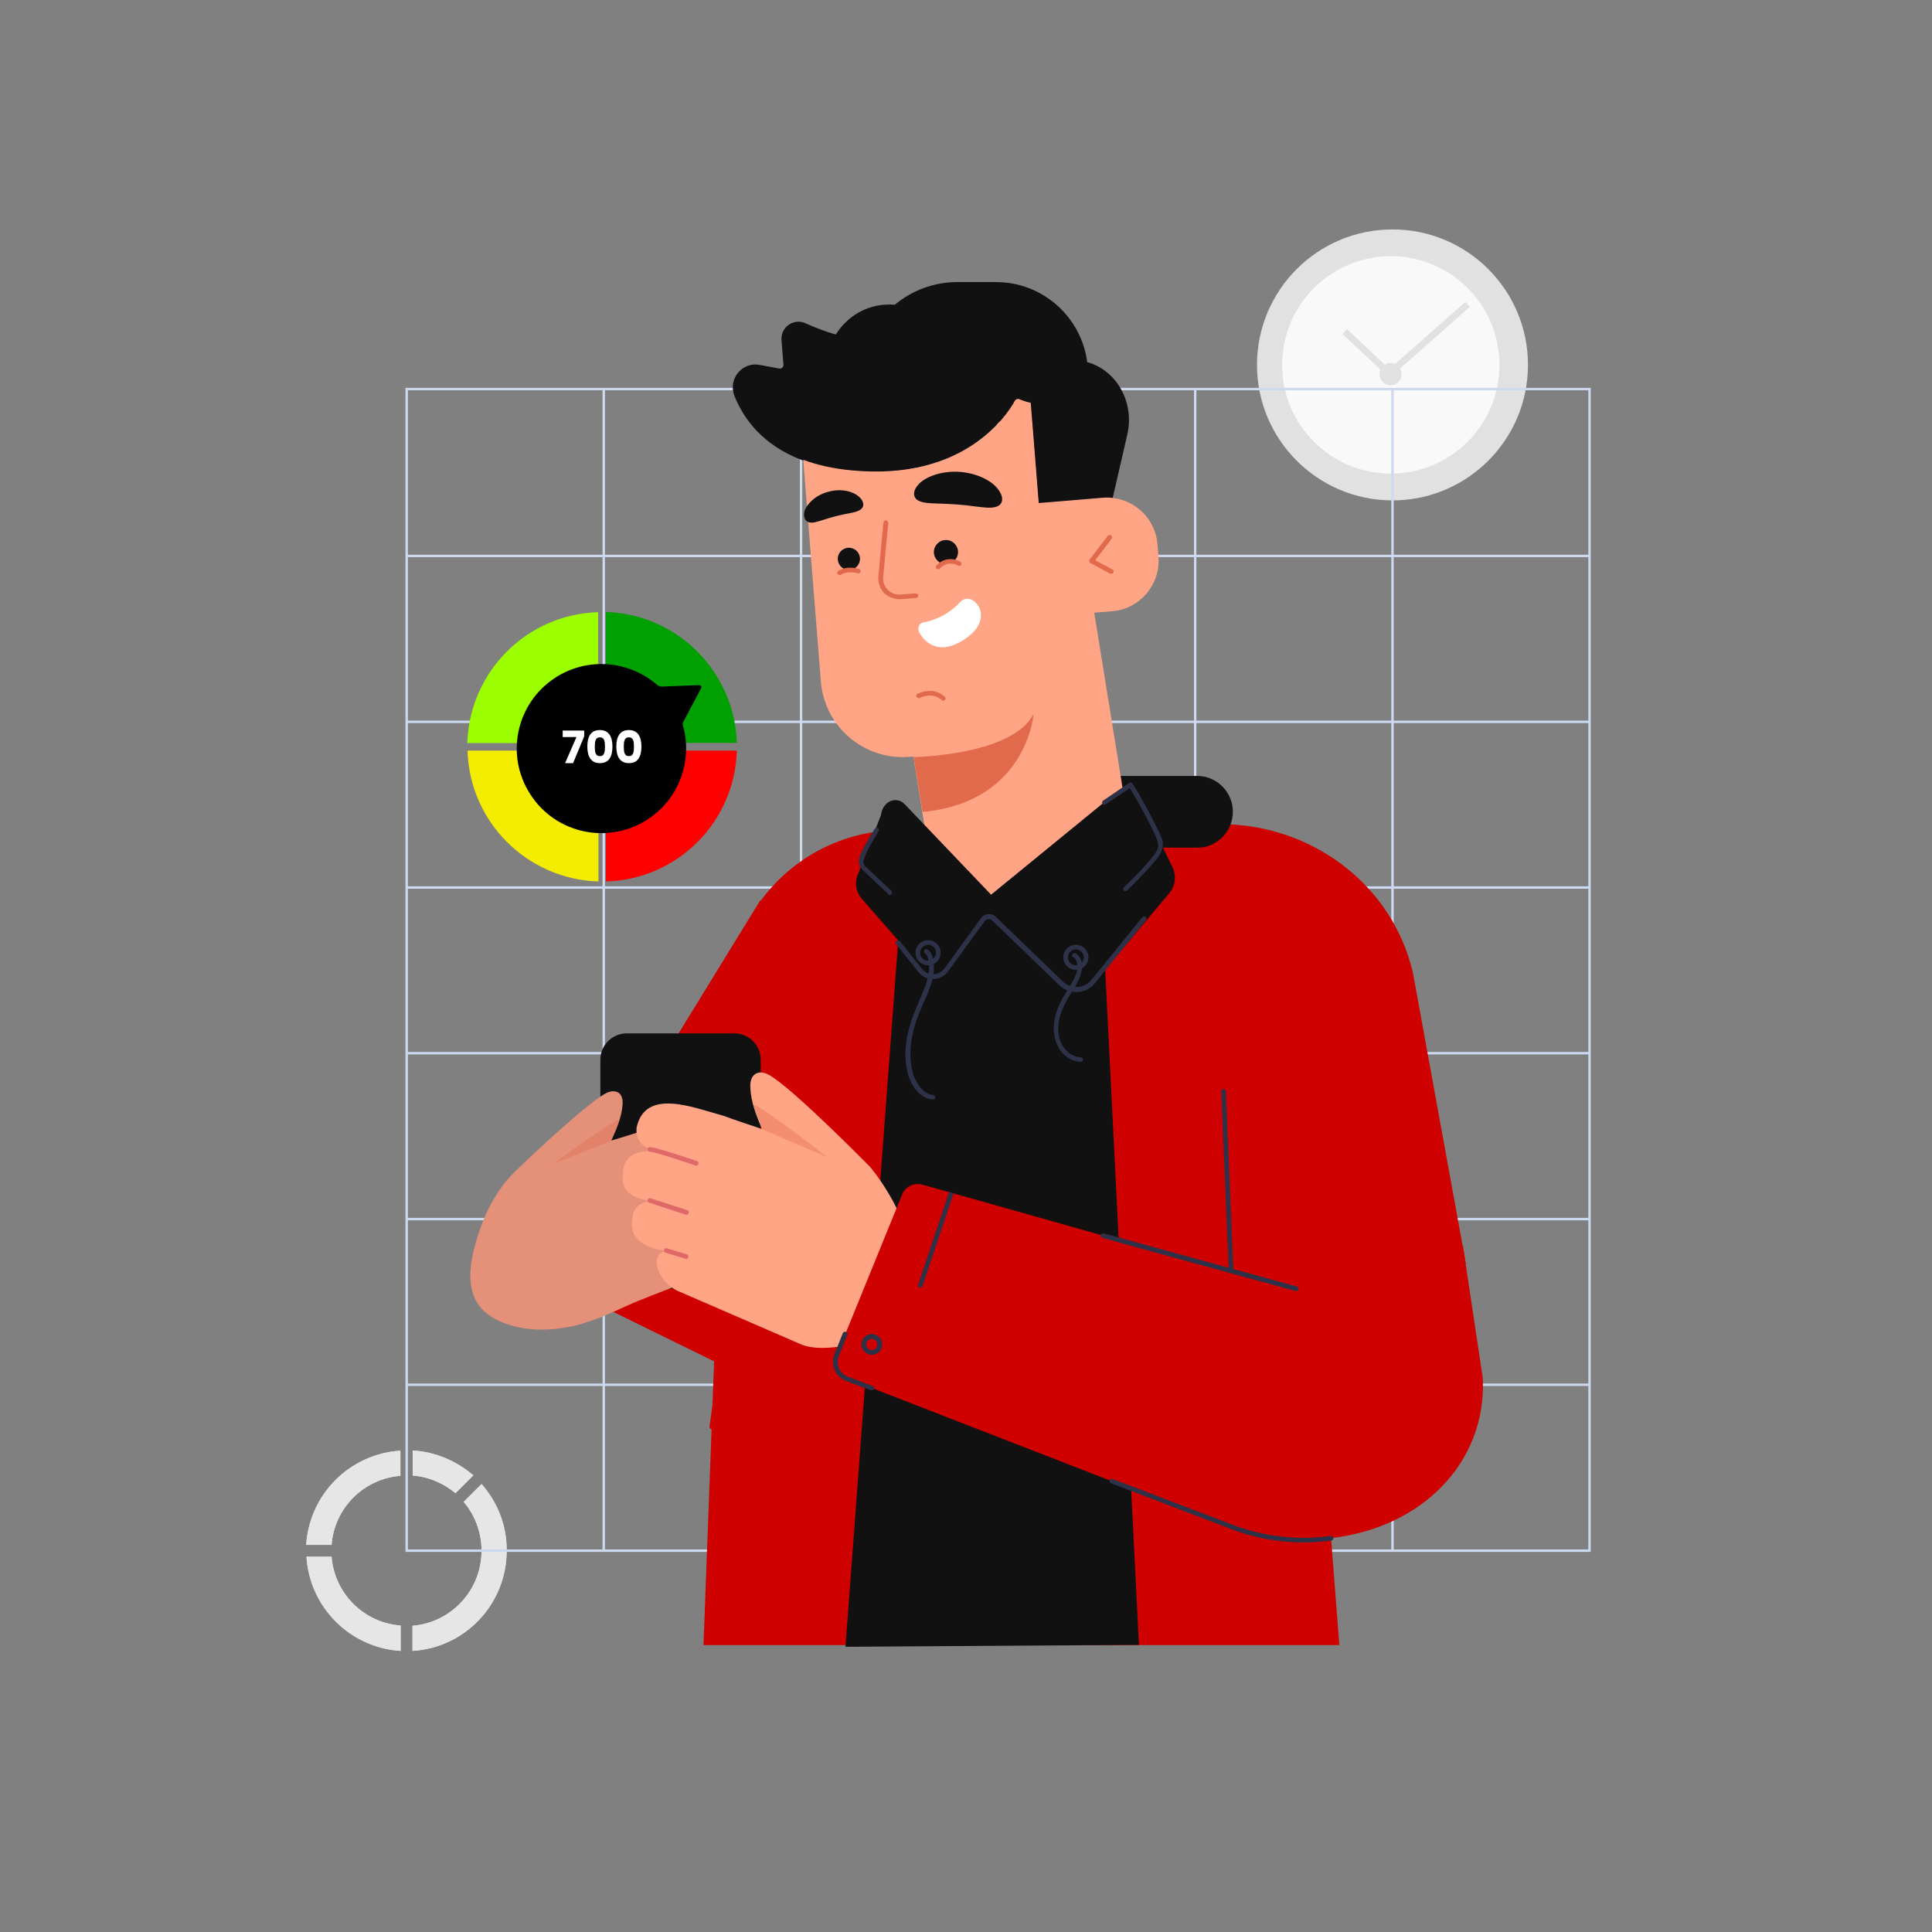 <?xml version="1.0" encoding="utf-8"?>
<!-- Generator: Adobe Illustrator 17.1.0, SVG Export Plug-In . SVG Version: 6.00 Build 0)  -->
<!DOCTYPE svg PUBLIC "-//W3C//DTD SVG 1.1//EN" "http://www.w3.org/Graphics/SVG/1.1/DTD/svg11.dtd">
<svg version="1.1" id="Layer_1" xmlns="http://www.w3.org/2000/svg" xmlns:xlink="http://www.w3.org/1999/xlink" x="0px" y="0px"
	 viewBox="0 0 800 800" enable-background="new 0 0 800 800" xml:space="preserve">
<rect x="0" y="0" width="800" height="800" fill="#808080" stroke="none"/>
<rect fill="none" width="800" height="800"/>
<g>
	<g>
		<g>
			<g>
				<circle fill="#E1E1E1" cx="576.6" cy="151.1" r="56.1"/>
				<circle opacity="0.8" fill="#FFFFFF" cx="575.9" cy="151.1" r="45"/>
			</g>
		</g>
		<g>
			<circle fill="#E1E1E1" cx="575.8" cy="154.9" r="4.6"/>
		</g>
		<g>
			<polygon fill="#E1E1E1" points="575.3,156.5 555.9,138.3 557.8,136.3 575.3,152.8 606.8,125 608.6,127.1 			"/>
		</g>
	</g>
	<g opacity="0.8">
		<g>
			<g>
				<path fill="#FFFFFF" d="M170.9,600.6V611c6.7,0.5,12.8,3.2,17.7,7.3l7.4-7.4C189.1,605,180.4,601.2,170.9,600.6z"/>
			</g>
			<g>
				<path fill="#FFFFFF" d="M165.8,673.1c-15.2-1.2-27.3-13.3-28.5-28.5h-10.4c1.3,20.9,18,37.7,39,39V673.1z"/>
			</g>
			<g>
				<path fill="#FFFFFF" d="M137.3,639.6c1.2-15.2,13.3-27.3,28.5-28.5v-10.4c-20.9,1.3-37.7,18-39,39H137.3z"/>
				<path opacity="0.2" fill="#FFFFFF" d="M137.3,639.6c1.2-15.2,13.3-27.3,28.5-28.5v-10.4c-20.9,1.3-37.7,18-39,39H137.3z"/>
			</g>
			<path fill="#FFFFFF" d="M199.4,614.5l-7.4,7.4c4.6,5.4,7.4,12.5,7.4,20.2c0,16.4-12.6,29.8-28.6,31.1v10.4
				c21.8-1.3,39-19.4,39-41.5C209.9,631.5,205.9,621.9,199.4,614.5z"/>
		</g>
		<g>
			<g>
				<path fill="#FFFFFF" d="M170.9,600.6V611c6.7,0.5,12.8,3.2,17.7,7.3l7.4-7.4C189.1,605,180.4,601.2,170.9,600.6z"/>
			</g>
		</g>
		<g>
			<g>
				<path fill="#FFFFFF" d="M165.8,673.1c-15.2-1.2-27.3-13.3-28.5-28.5h-10.4c1.3,20.9,18,37.7,39,39V673.1z"/>
			</g>
		</g>
		<g>
			<g>
				<path fill="#FFFFFF" d="M137.3,639.6c1.2-15.2,13.3-27.3,28.5-28.5v-10.4c-20.9,1.3-37.7,18-39,39H137.3z"/>
			</g>
		</g>
		<path fill="#FFFFFF" d="M199.4,614.5l-7.4,7.4c4.6,5.4,7.4,12.5,7.4,20.2c0,16.4-12.6,29.8-28.6,31.1v10.4
			c21.8-1.3,39-19.4,39-41.5C209.9,631.5,205.9,621.9,199.4,614.5z"/>
	</g>
	<g>
		<rect x="168.4" y="161.1" fill="none" stroke="#CDD9EF" stroke-miterlimit="10" width="489.8" height="481"/>
		<line fill="none" stroke="#CDD9EF" stroke-miterlimit="10" x1="168.4" y1="573.4" x2="658.2" y2="573.4"/>
		<line fill="none" stroke="#CDD9EF" stroke-miterlimit="10" x1="168.4" y1="504.8" x2="658.2" y2="504.8"/>
		<line fill="none" stroke="#CDD9EF" stroke-miterlimit="10" x1="168.4" y1="436.1" x2="658.2" y2="436.1"/>
		<line fill="none" stroke="#CDD9EF" stroke-miterlimit="10" x1="168.4" y1="367.5" x2="658.2" y2="367.5"/>
		<line fill="none" stroke="#CDD9EF" stroke-miterlimit="10" x1="168.4" y1="298.9" x2="658.2" y2="298.9"/>
		<line fill="none" stroke="#CDD9EF" stroke-miterlimit="10" x1="168.4" y1="230.2" x2="658.2" y2="230.2"/>
		<line fill="none" stroke="#CDD9EF" stroke-miterlimit="10" x1="576.6" y1="161.1" x2="576.6" y2="642.1"/>
		<line fill="none" stroke="#CDD9EF" stroke-miterlimit="10" x1="494.9" y1="161.1" x2="494.9" y2="642.1"/>
		<line fill="none" stroke="#CDD9EF" stroke-miterlimit="10" x1="413.3" y1="161.1" x2="413.3" y2="642.1"/>
		<line fill="none" stroke="#CDD9EF" stroke-miterlimit="10" x1="331.7" y1="161.1" x2="331.7" y2="642.1"/>
		<line fill="none" stroke="#CDD9EF" stroke-miterlimit="10" x1="250" y1="161.1" x2="250" y2="642.1"/>
	</g>
	<g>
		<g>
			<path fill="#CE0000" d="M295.7,563.7l-47.1-23.1l38.6-70l-28.6-6.2l56.4-91.9l0,0.5c12.9-17.7,33.8-29.2,57.3-29.2h97.1l-0.2-2.9
				l37.9,0.4c35.3,0.7,67.1,23.5,76.9,57.5c0.4,1.4,0.8,2.8,1.1,4.2L607,523.3l-65.1-5.3l12.7,163.2H291.3L295.7,563.7L295.7,563.7z
				"/>
			<path fill="#CE0000" d="M294.7,591.8c0.5,0,0.9-0.3,1-0.8l24.2-173.6c0.1-0.5-0.3-1-0.8-1.1c-0.5-0.1-1,0.3-1.1,0.8l-24.2,173.6
				c-0.1,0.5,0.3,1,0.8,1.1C294.6,591.8,294.6,591.8,294.7,591.8z"/>
		</g>
		<g>
			<path fill="#111111" d="M408.5,350h87.3c7.6,0,13.9-6.2,13.9-13.9v0c0-7.6-6.2-13.9-13.9-13.9h-87.3c-7.6,0-13.9,6.2-13.9,13.9v0
				C394.6,343.7,400.8,350,408.5,350z"/>
			<path fill="#111111" d="M393.6,336.1c0-8.2,6.7-14.8,14.8-14.8h87.3c8.2,0,14.8,6.7,14.8,14.8S504,351,495.8,351h-87.3
				C400.3,351,393.6,344.3,393.6,336.1z M408.5,323.2c-7.1,0-12.9,5.8-12.9,12.9c0,7.1,5.8,12.9,12.9,12.9h87.3
				c7.1,0,12.9-5.8,12.9-12.9c0-7.1-5.8-12.9-12.9-12.9H408.5z"/>
		</g>
		<polygon fill="#111111" points="373,375.2 350.1,681.9 471.6,681.1 456.5,378.8 472.3,361.9 		"/>
		<g>
			<path fill="#111111" d="M259.5,533.6h44.6c6,0,10.9-4.9,10.9-10.9v-83.9c0-6-4.9-10.9-10.9-10.9h-44.6c-6,0-10.9,4.9-10.9,10.9
				v83.9C248.6,528.8,253.5,533.6,259.5,533.6z"/>
			<g>
				<g>
					<path fill="#E59078" d="M298.6,473.2c-2.7-14.6-20.3-7.9-31.3-5.3c-5.1,1.6-9.8,3.1-14.2,4.4c2.2-4.8,4.3-9.7,4.7-14.9
						c0.1-1.7-0.1-3.6-1.4-4.7c-1-0.8-2.4-1-3.7-0.7c-1.3,0.3-2.4,1-3.5,1.7c-10.2,6.6-35.7,31.1-35.7,31.2
						c-7.2,6.9-12.1,16-15.2,25.4c-2.9,8.8-6,20.8-0.6,29.3c3,4.7,8.2,7.5,13.5,9.1c8.3,2.5,17.2,2.3,25.6,0.5
						c7.8-1.7,14.9-4.9,22.1-8.2c7.2-3.3,14.7-5.9,22.1-8.9c8.3-2.8,12.1-13.3,5.6-14.8c6.8-0.5,14-3.4,12.6-11.6
						c-0.3-4.6-3.6-6-7.5-6.2c6.2-0.6,12.1-2.4,11.4-9.2c0.3-7.6-5.7-9.1-11.8-9C295.5,480.4,299.1,478.3,298.6,473.2z"/>
					<path opacity="0.36" fill="#E06A4B" d="M253.2,472.3l-23.9,9.5c0,0,23-17.1,27.4-18.4L253.2,472.3z"/>
				</g>
				<path fill="#DF6969" d="M276.7,486.3c0.1,0,0.2,0,0.3,0c5.8-1.8,14.9-4.5,16.7-4.5c0.5,0,1-0.5,0.9-1c0-0.5-0.5-0.9-1-0.9
					c-2.6,0.1-15.7,4.1-17.2,4.6c-0.5,0.2-0.8,0.7-0.6,1.2C275.9,486.1,276.3,486.3,276.7,486.3z"/>
				<path fill="#DF6969" d="M279.7,504.2c0.1,0,0.2,0,0.3,0l13.4-3.9c0.5-0.1,0.8-0.7,0.7-1.2c-0.2-0.5-0.7-0.8-1.2-0.7l-13.4,3.9
					c-0.5,0.1-0.8,0.7-0.7,1.2C278.9,504,279.3,504.2,279.7,504.2z"/>
				<path fill="#DF6969" d="M279.4,520.3c0.1,0,0.2,0,0.2,0l7.3-1.9c0.5-0.1,0.8-0.7,0.7-1.2c-0.1-0.5-0.7-0.8-1.2-0.7l-7.3,1.9
					c-0.5,0.1-0.8,0.7-0.7,1.2C278.6,520,279,520.3,279.4,520.3z"/>
			</g>
			<g>
				<g>
					<path fill="#FFA485" d="M271.7,476.6c-7-0.3-13.9,1.2-13.8,9.9c-1,7.8,5.7,10.1,12.7,10.9c-4.4,0.1-8.3,1.6-8.7,6.8
						c-1.9,9.3,6.2,12.9,13.9,13.7c-7.5,1.4-3.4,13.6,5.9,17.1l49.6,21.5c10.6,4.9,33.3-2.6,40.6-4.8c1.5-0.5,2.9-1.4,3.7-2.7
						c9.9-15.1,1.4-45.3-15.3-65.8c0,0-28.4-28.9-39.8-36.8c-1.2-0.8-2.5-1.7-3.9-2.1c-1.4-0.4-3.1-0.3-4.2,0.7
						c-1.5,1.2-1.8,3.4-1.7,5.3c0.2,6,2.5,11.6,4.8,17.2c-5-1.7-10.3-3.4-16-5.5c-12.5-3.4-32.3-11.6-35.9,4.9
						C263,472.9,267,475.5,271.7,476.6z"/>
					<path opacity="0.36" fill="#E06A4B" d="M315.6,467.6l27,11.6c0,0-25.7-20.2-30.7-21.9L315.6,467.6z"/>
				</g>
				<path fill="#DF6969" d="M288.3,482.7c0.4,0,0.8-0.3,0.9-0.7c0.2-0.5-0.1-1.1-0.6-1.2c-1.7-0.6-16.5-5.6-19.4-5.8
					c-0.6,0-1,0.4-1,0.9c0,0.5,0.4,1,0.9,1c2.2,0.1,14.4,4.2,18.9,5.7C288.1,482.7,288.2,482.7,288.3,482.7z"/>
				<path fill="#DF6969" d="M284.3,503c0.4,0,0.8-0.3,0.9-0.7c0.2-0.5-0.1-1.1-0.6-1.2l-15.2-4.9c-0.5-0.2-1.1,0.1-1.2,0.6
					c-0.2,0.5,0.1,1.1,0.6,1.2L284,503C284.1,503,284.2,503,284.3,503z"/>
				<path fill="#DF6969" d="M284.1,521.3c0.4,0,0.8-0.3,0.9-0.7c0.2-0.5-0.1-1.1-0.6-1.2l-8.2-2.5c-0.5-0.2-1.1,0.1-1.2,0.6
					c-0.2,0.5,0.1,1.1,0.6,1.2l8.2,2.5C283.9,521.3,284,521.3,284.1,521.3z"/>
			</g>
			<path fill="#CE0000" d="M496.4,512.5l-3.3,9.4l-99.5-28.1l-11.8-3.3c-3.3-0.9-6.9,0.8-8.2,4l-26.7,65.6c-1.8,4.3,0.4,9.3,4.7,11
				l115.9,45l45.1,17.5c13.5,3.7,26.5,4.7,38.5,3.3c37.5-4.2,64.5-31.2,62.9-66.2l-8.2-54.6L496.4,512.5z"/>
			<g>
				<path fill="#2D3248" d="M381.1,533.2c0.4,0,0.8-0.3,0.9-0.7l12.6-37.6c0.2-0.5-0.1-1.1-0.6-1.2c-0.5-0.2-1.1,0.1-1.2,0.6
					l-12.6,37.6c-0.2,0.5,0.1,1.1,0.6,1.2C380.9,533.2,381,533.2,381.1,533.2z"/>
				<path fill="#2D3248" d="M356.7,556.7c0-2.4,1.9-4.3,4.3-4.3c2.4,0,4.3,1.9,4.3,4.3c0,2.4-1.9,4.3-4.3,4.3
					C358.7,560.9,356.7,559,356.7,556.7z M358.7,556.7c0,1.3,1,2.3,2.3,2.3c1.3,0,2.3-1,2.3-2.3s-1-2.3-2.3-2.3
					C359.7,554.3,358.7,555.4,358.7,556.7z"/>
				<path fill="#2D3248" d="M536.8,534.6c0.4,0,0.8-0.3,0.9-0.7c0.1-0.5-0.2-1-0.7-1.2c-0.8-0.2-79.1-21.7-80-22
					c-0.5-0.1-1.1,0.2-1.2,0.7c-0.1,0.5,0.2,1,0.7,1.2c0.9,0.3,76.8,21.1,80,22C536.6,534.6,536.7,534.6,536.8,534.6z"/>
				<path fill="#2D3248" d="M509.7,527.2C509.7,527.2,509.7,527.2,509.7,527.2c0.6,0,1-0.5,1-1l-3.1-74.4c0-0.5-0.5-0.9-1-0.9
					c-0.5,0-0.9,0.5-0.9,1l3.1,74.4C508.7,526.8,509.1,527.2,509.7,527.2z"/>
				<path fill="#2D3248" d="M361,575.7c0.4,0,0.8-0.2,0.9-0.6c0.2-0.5-0.1-1.1-0.6-1.2l-10.3-3.9c-1.6-0.6-2.9-1.8-3.6-3.4
					c-0.7-1.6-0.7-3.4-0.1-5l3.5-8.8c0.2-0.5,0-1.1-0.5-1.3c-0.5-0.2-1.1,0-1.3,0.5l-3.5,8.8c-0.8,2.1-0.8,4.4,0.1,6.5
					c0.9,2.1,2.6,3.7,4.7,4.5l10.3,3.9C360.8,575.7,360.9,575.7,361,575.7z"/>
			</g>
			<path fill="#2D3248" d="M539.7,638.7c3.9,0,7.8-0.3,11.6-0.8c0.5-0.1,0.9-0.6,0.8-1.1c-0.1-0.5-0.6-0.9-1.1-0.8
				c-13.6,1.9-27.6,0.3-40.5-4.6l-49.8-19c-0.5-0.2-1.1,0.1-1.2,0.6c-0.2,0.5,0.1,1.1,0.6,1.2l49.8,19
				C519.4,636.8,529.5,638.7,539.7,638.7z"/>
		</g>
		<g>
			<path fill="#111111" d="M314.6,151.1l8,1.5c1,0.2,1.9-0.6,1.8-1.6l-0.8-10.2c-0.4-5.3,5-9.1,9.8-7c3.8,1.7,8.3,3.5,12.7,4.7
				c4.6-7.4,12.7-12.4,22-12.4h0c0.8,0,1.6,0,2.4,0.1c7.1-5.9,16.1-9.4,26-9.4h15.9c19.4,0,35.4,14.5,37.8,33.2
				c0.3,0.1,0.6,0.1,0.9,0.2c12.1,4,18.6,17.2,15.7,29.7l-6.1,26.5c-1.3-0.2-2.7-0.2-4.1-0.1l-13.2,1.1l-13.4,1.1l-2.7-34h-13.3
				c-8.8,9.9-27.3,23.5-61.3,20.5c-8-0.7-14.7-2.3-20.4-4.4c-16.7-6.3-24.5-17.4-28.2-26.7C301.4,156.9,307.3,149.7,314.6,151.1z"/>
			<g>
				<g>
					<path fill="#FFA485" d="M420.2,166c0.4-0.7,1.2-1,1.9-0.7c1.1,0.5,2.9,1.1,4.7,1.5l3.3,41.5l13.4-1.1l13.2-1.1
						c1.4-0.1,2.8-0.1,4.1,0.1c9.7,1.1,17.7,9,18.5,19.2l0.4,5.1c0.9,11.5-7.7,21.7-19.2,22.6l-7.4,0.6l12.4,76.7
						c3.3,20.3-10.5,39.4-30.8,42.7l-8.9,1.4c-20.3,3.3-39.4-10.5-42.7-30.8l-4.9-30.4l-1.7,0.1c-18.7,1.5-35.1-12.5-36.6-31.2
						l-7.3-91.8c5.7,2.1,12.4,3.7,20.4,4.4C399.2,199.1,416.8,172.2,420.2,166z"/>
				</g>
				<path fill="#E06A4B" d="M460.2,237.6c0.3,0,0.7-0.2,0.8-0.5c0.3-0.5,0.1-1.1-0.4-1.3l-7.1-3.8l6.8-8.9c0.3-0.4,0.2-1-0.2-1.4
					c-0.4-0.3-1-0.2-1.4,0.2l-7.5,9.8c-0.2,0.2-0.2,0.5-0.2,0.8c0.1,0.3,0.2,0.5,0.5,0.6l8.1,4.4C459.9,237.5,460,237.6,460.2,237.6
					z"/>
				<g>
					<path fill="#E06A4B" d="M372.3,248.1c0.2,0,0.5,0,0.7,0l6.3-0.5c0.5,0,0.9-0.5,0.9-1c0-0.5-0.5-0.9-1-0.9l-6.3,0.5
						c-2,0.2-3.9-0.6-5.3-2c-1.4-1.4-2.1-3.3-1.9-5.3l2.1-22.3c0-0.5-0.3-1-0.9-1.1c-0.5-0.1-1,0.3-1.1,0.9l-2.1,22.3
						c-0.2,2.5,0.6,5,2.4,6.9C367.9,247.2,370.1,248.1,372.3,248.1z"/>
					<g>
						<circle fill="#111111" cx="351.5" cy="231.4" r="4.6"/>
						<g>
							<g>
								<path fill="#E06A4B" d="M380.3,289.1c0.2,0,0.4,0,0.6-0.1c0.2-0.1,5-2.7,9.1,0.9c0.4,0.4,1,0.3,1.3-0.1
									c0.4-0.4,0.3-1-0.1-1.3c-5.1-4.6-11.2-1.2-11.3-1.2c-0.5,0.3-0.6,0.8-0.4,1.3C379.8,288.8,380,289,380.3,289.1z"/>
							</g>
						</g>
						<g>
							<g>
								<g>
									<g>
										<g>
											<g>
												<path fill="#111111" d="M412.6,209.8c-2.3,0.8-5.2,0.3-8,0c-2.8-0.4-5.7-0.7-8.2-0.9c-2.5-0.2-5.4-0.3-8.2-0.4
													c-2.8-0.1-5.8-0.1-7.9-1.2c-2.1-1.1-2.7-3.7,0-6.7c2.6-2.9,9.1-5.8,17.3-5.2c8.2,0.7,14.1,4.5,16.1,7.8
													C416,206.6,414.9,209.1,412.6,209.8z"/>
											</g>
										</g>
									</g>
									<g>
										<g>
											<g>
												<path fill="#111111" d="M335.1,216.3c1.7,0.4,3.6-0.4,5.4-0.9c1.9-0.6,3.8-1.2,5.4-1.6c1.7-0.4,3.6-0.9,5.5-1.2
													c1.9-0.4,3.9-0.7,5.2-1.8c1.3-1.1,1.3-3.2-1-5.2c-2.2-2-7-3.5-12.5-2c-5.5,1.4-8.9,5.1-9.9,7.8
													C332.4,214.2,333.5,216,335.1,216.3z"/>
											</g>
										</g>
									</g>
								</g>
							</g>
						</g>
						<circle fill="#111111" cx="391.7" cy="228.6" r="5"/>
						<g>
							<path fill="#FFA485" d="M397.2,233.4c0,0-4.7-2.8-8.7,1.3"/>
							<path fill="#E06A4B" d="M388.5,235.7c0.3,0,0.5-0.1,0.7-0.3c3.4-3.6,7.4-1.3,7.5-1.2c0.5,0.3,1.1,0.1,1.3-0.3
								c0.3-0.5,0.1-1.1-0.3-1.3c-1.9-1.1-6.3-2.3-9.9,1.5c-0.4,0.4-0.4,1,0,1.4C388,235.6,388.3,235.7,388.5,235.7z"/>
						</g>
						<g>
							<path fill="#FFA485" d="M355.5,236.4c0,0-4.2-1.5-7.7,0.7"/>
							<path fill="#E06A4B" d="M347.7,238.1c0.2,0,0.3,0,0.5-0.1c3.1-1.9,6.9-0.6,6.9-0.6c0.5,0.2,1.1-0.1,1.2-0.6
								c0.2-0.5-0.1-1.1-0.6-1.2c-0.2-0.1-4.7-1.6-8.6,0.8c-0.5,0.3-0.6,0.9-0.3,1.3C347.1,237.9,347.4,238.1,347.7,238.1z"/>
						</g>
					</g>
					<path fill="#FFFFFF" d="M402.5,248.4c-1.6-0.9-3.7-0.5-4.9,0.9c-2.3,2.5-7.4,7-15.2,8.4c-1.9,0.3-2.7,2.7-1.7,4.3
						c2.1,3.7,7.4,9.2,17.1,3.7C409.6,258.9,406.8,250.7,402.5,248.4z"/>
					<path fill="#E06A4B" d="M378.3,313.5c0,0,40.9-0.6,49.7-17.9c0,0-2.7,36.6-46,40.6L378.3,313.5z"/>
				</g>
			</g>
			<g>
				<g>
					<g>
						<g>
							<path fill="#111111" d="M365.8,337.7l-9.7,25c-1.1,3-0.6,6.3,1.6,8.7l25.2,28.9c1.8,3.3,5.7,3.5,7.7,0.4l21.8-26.9L374,333.8
								C371,330.6,366.1,332.9,365.8,337.7z"/>
							<path fill="#111111" d="M386.6,403.9c-1.9-0.1-3.6-1.2-4.6-3l-25.2-28.8c-2.3-2.7-3-6.4-1.7-9.7l9.7-24.9
								c0.3-2.8,1.9-5,4.2-5.9c2-0.7,4.2-0.2,5.7,1.5l38.3,40.1c0.3,0.4,0.4,0.9,0.1,1.3l-21.7,26.8c-1.1,1.6-2.7,2.6-4.5,2.6
								C386.7,403.9,386.7,403.9,386.6,403.9z M373.3,334.5c-1-1.1-2.4-1.5-3.7-1c-1.6,0.6-2.8,2.3-2.9,4.3c0,0.1,0,0.2-0.1,0.3
								l-9.7,25c-1,2.6-0.5,5.6,1.4,7.7l25.2,28.9c0,0.1,0.1,0.1,0.1,0.2c0.7,1.3,1.8,2,3,2.1c1.2,0.1,2.3-0.6,3.1-1.8l21.2-26.2
								L373.3,334.5z"/>
						</g>
						<g>
							<path fill="#111111" d="M463.8,327.9l-56.4,46.1l33.3,32.7c3.4,2.9,8.9,2.5,11.7-0.8l31.1-37c2.3-2.7,2.7-6.5,1.2-9.6
								L469.9,329C468.9,326.9,465.7,326.4,463.8,327.9z"/>
							<path fill="#111111" d="M440,407.5l-33.3-32.7c-0.2-0.2-0.3-0.5-0.3-0.7c0-0.3,0.1-0.5,0.4-0.7l56.4-46.1
								c1.2-1,2.8-1.3,4.3-1c1.4,0.3,2.6,1.2,3.2,2.4l14.8,30.4c1.7,3.5,1.2,7.7-1.3,10.7l-31.1,37c-1.5,1.7-3.7,2.8-6.2,3.1
								c-0.3,0-0.6,0-0.8,0C443.9,409.7,441.7,408.9,440,407.5z M464.4,328.7L464.4,328.7l-55.6,45.4l32.4,31.9
								c1.4,1.2,3.4,1.8,5.5,1.7c2-0.2,3.7-1,4.9-2.4l31.1-37c2-2.4,2.4-5.8,1.1-8.6L469,329.4c-0.3-0.7-1-1.2-1.9-1.3
								c-0.2-0.1-0.5-0.1-0.7-0.1C465.7,328,465,328.2,464.4,328.7z"/>
						</g>
					</g>
				</g>
				<path fill="#2D3248" d="M445.7,410.8c0.2,0,0.4,0,0.6,0c2.8-0.2,5.4-1.5,7.1-3.7l21.1-26c0.3-0.4,0.3-1-0.1-1.4
					c-0.4-0.3-1-0.3-1.4,0.1l-21.1,26c-1.4,1.8-3.5,2.8-5.7,2.9c-2.3,0.1-4.4-0.7-6-2.2l-27.9-26.9c-0.8-0.8-2-1.2-3.2-1.1
					c-1.2,0.1-2.2,0.7-2.9,1.7L391.1,401c-1.1,1.5-2.7,2.3-4.6,2.4c-1.9,0-3.5-0.7-4.7-2.2l-9.2-11.5c-0.3-0.4-0.9-0.5-1.4-0.1
					c-0.4,0.3-0.5,0.9-0.1,1.4l9.2,11.5c1.5,1.9,3.8,3,6.2,2.9c2.4-0.1,4.6-1.2,6.1-3.2l15.1-20.7c0.4-0.5,0.9-0.8,1.5-0.9
					c0.6-0.1,1.2,0.2,1.7,0.6l27.9,26.9C440.7,409.8,443.1,410.8,445.7,410.8z"/>
				<path fill="#2D3248" d="M440.3,396.4c0-2.9,2.3-5.2,5.2-5.2c2.9,0,5.2,2.3,5.2,5.2c0,2.9-2.3,5.2-5.2,5.2
					C442.6,401.6,440.3,399.3,440.3,396.4z M442.2,396.4c0,1.8,1.5,3.3,3.3,3.3c1.8,0,3.3-1.5,3.3-3.3c0-1.8-1.5-3.3-3.3-3.3
					C443.7,393.1,442.2,394.6,442.2,396.4z"/>
				<path fill="#2D3248" d="M447.5,439.7c0.5,0,0.9-0.4,1-0.9c0-0.5-0.4-1-0.9-1c-3.4-0.1-6.7-2.5-8.2-6c-1.4-3.1-1.6-6.9-0.5-10.9
					c1-3.7,3-7.1,5-10.3c2.2-3.5,5.3-8.4,3.7-13.1c-0.5-1.4-1.3-2.4-2.4-2.8c-0.5-0.2-1.1,0.1-1.2,0.6c-0.2,0.5,0.1,1.1,0.6,1.2
					c0.5,0.2,0.9,0.8,1.2,1.6c1.3,3.8-1.4,8-3.5,11.4c-2.1,3.3-4.1,6.9-5.2,10.8c-1.2,4.4-1,8.7,0.6,12.2
					C439.4,436.7,443.4,439.6,447.5,439.7C447.4,439.7,447.4,439.7,447.5,439.7z"/>
				<path fill="#2D3248" d="M379.1,394.5c0-2.9,2.3-5.2,5.2-5.2c2.9,0,5.2,2.3,5.2,5.2c0,2.9-2.3,5.2-5.2,5.2
					C381.4,399.7,379.1,397.4,379.1,394.5z M381,394.5c0,1.8,1.5,3.3,3.3,3.3c1.8,0,3.3-1.5,3.3-3.3c0-1.8-1.5-3.3-3.3-3.3
					C382.5,391.3,381,392.8,381,394.5z"/>
				<path fill="#2D3248" d="M386.3,455.3c0.5,0,0.9-0.4,1-0.9c0-0.5-0.4-1-0.9-1c-3.3-0.2-6.6-3.6-8.2-8.5c-1.4-4.4-1.6-10-0.5-15.7
					c1-5.3,3-10.2,5-14.6c2.2-4.9,5.1-11.5,3.6-17.8c-0.3-1.3-1-3-2.3-3.7c-0.5-0.2-1.1-0.1-1.3,0.4c-0.2,0.5-0.1,1.1,0.4,1.3
					c0.5,0.3,1,1.2,1.3,2.4c1.3,5.7-1.4,11.7-3.5,16.6c-2,4.6-4.1,9.6-5.2,15.1c-1.2,6-1,11.9,0.5,16.7
					C378.1,451.2,382.1,455.1,386.3,455.3C386.3,455.3,386.3,455.3,386.3,455.3z"/>
				<path fill="#2D3248" d="M466,369c0.2,0,0.5-0.1,0.7-0.3c4-3.8,7.9-7.9,11.5-12.1c1.6-1.9,3.4-4.2,3.3-7c0-1.2-0.4-2.4-0.8-3.3
					c-1.4-3.6-9.4-18.6-11.8-21.9c-0.3-0.4-0.9-0.5-1.4-0.2c-0.4,0.3-0.5,0.9-0.2,1.4c2.3,3.1,10.3,18,11.6,21.5
					c0.3,0.9,0.7,1.8,0.7,2.7c0.1,2.1-1.5,4-2.9,5.7c-3.5,4.2-7.3,8.2-11.3,11.9c-0.4,0.4-0.4,1,0,1.4
					C465.5,368.9,465.8,369,466,369z"/>
				<path fill="#2D3248" d="M457.3,333.3c0.2,0,0.4-0.1,0.5-0.2l10.8-7.3c0.4-0.3,0.6-0.9,0.3-1.3c-0.3-0.4-0.9-0.6-1.3-0.3
					l-10.8,7.3c-0.4,0.3-0.6,0.9-0.3,1.3C456.6,333.1,456.9,333.3,457.3,333.3z"/>
				<path fill="#2D3248" d="M368.4,370.6c0.3,0,0.5-0.1,0.7-0.3c0.4-0.4,0.3-1,0-1.4l-10.1-9.5c-0.5-0.5-1.1-1-1.3-1.6
					c-0.5-1.2,0.1-2.7,0.8-4.2c1.6-3.2,3.4-6.4,5.3-9.4c0.3-0.5,0.2-1-0.3-1.3c-0.4-0.3-1-0.2-1.3,0.3c-2,3.1-3.8,6.3-5.4,9.5
					c-0.9,1.8-1.7,3.9-0.8,5.8c0.4,0.9,1.1,1.6,1.7,2.2l10.1,9.5C367.9,370.5,368.2,370.6,368.4,370.6z"/>
			</g>
		</g>
	</g>
	<g>
		<g>
			<path fill="#9CFF00" d="M247.7,253.5v54.2h-54.2C194.4,278.1,218.2,254.3,247.7,253.5z"/>
			<path fill="#00A000" d="M305.1,307.6h-54.2v-54.2C280.4,254.3,304.2,278.1,305.1,307.6z"/>
			<path fill="#F4ED00" d="M193.6,310.8h54.2v54.2C218.2,364.1,194.4,340.3,193.6,310.8z"/>
			<path fill="#FF0000" d="M305.1,310.8c-0.8,29.6-24.6,53.4-54.2,54.2v-54.2H305.1z"/>
		</g>
		<path d="M272.2,283.7c-11.6-10.2-29.1-11.9-42.7-2.8c-15.2,10.2-20,30.3-11,46.2c9.9,17.6,32.3,23.1,49.2,12.5
			c13.5-8.5,19.2-24.6,15.1-39.1c-0.2-0.6-0.1-1.2,0.2-1.7l7.3-13.8c0.3-0.6-0.1-1.3-0.8-1.3l-15.6,0.6
			C273.2,284.3,272.6,284,272.2,283.7z"/>
		<g>
			<path fill="#FFFFFF" d="M241.9,302.6v2.3l-4.6,11.1H234l4.7-10.8H233v-2.7H241.9z"/>
			<path fill="#FFFFFF" d="M248.4,302.3c3.8,0,5.2,2.9,5.2,6.8c0,4-1.3,6.9-5.2,6.9c-3.8,0-5.2-2.9-5.2-6.9
				C243.2,305.2,244.5,302.3,248.4,302.3z M248.4,305.3c-1.9,0-2.1,1.8-2.1,3.9c0,2.1,0.2,3.9,2.1,3.9c1.9,0,2.1-1.8,2.1-3.9
				C250.5,307.1,250.3,305.3,248.4,305.3z"/>
			<path fill="#FFFFFF" d="M260.4,302.3c3.8,0,5.2,2.9,5.2,6.8c0,4-1.3,6.9-5.2,6.9c-3.8,0-5.2-2.9-5.2-6.9
				C255.2,305.2,256.6,302.3,260.4,302.3z M260.4,305.3c-1.9,0-2.1,1.8-2.1,3.9c0,2.1,0.2,3.9,2.1,3.9c1.9,0,2.1-1.8,2.1-3.9
				C262.5,307.1,262.3,305.3,260.4,305.3z"/>
		</g>
	</g>
</g>
<g>
</g>
<g>
</g>
<g>
</g>
<g>
</g>
<g>
</g>
</svg>
